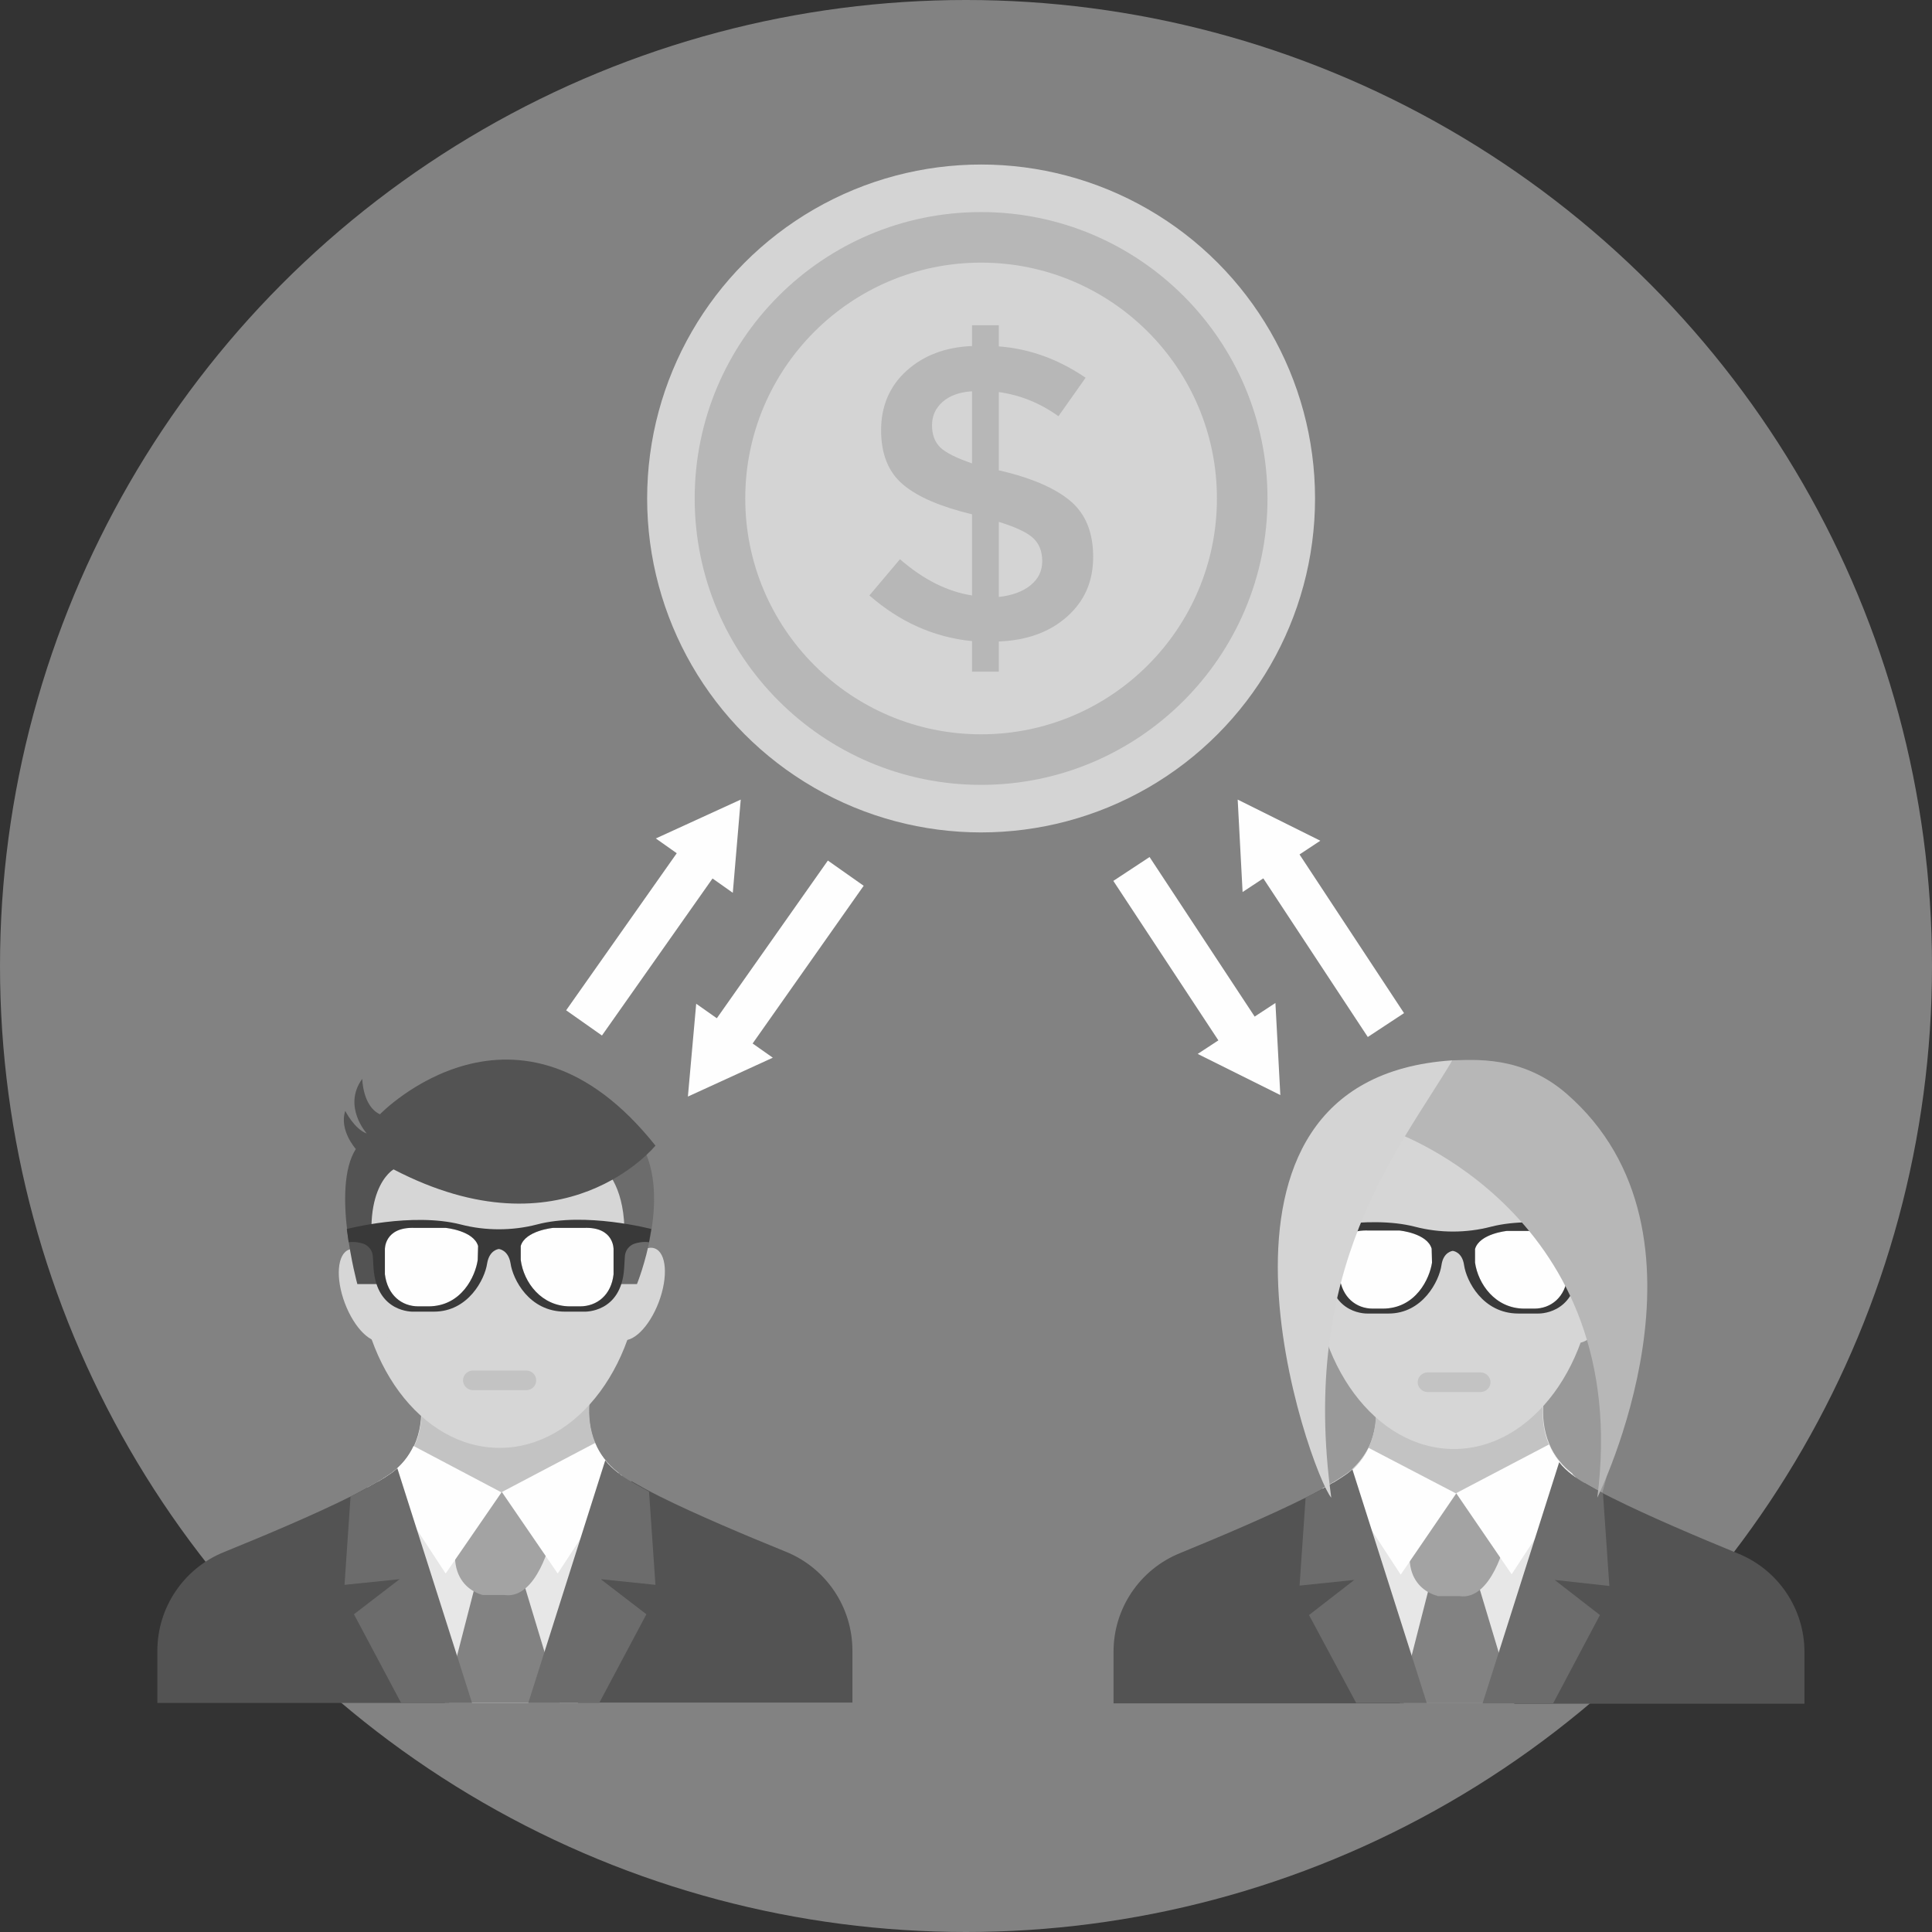 <?xml version="1.0" encoding="utf-8"?>
<!-- Generator: Adobe Illustrator 21.1.0, SVG Export Plug-In . SVG Version: 6.00 Build 0)  -->
<svg version="1.1" id="Capa_1" xmlns="http://www.w3.org/2000/svg" xmlns:xlink="http://www.w3.org/1999/xlink" x="0px" y="0px"
	 viewBox="0 0 512 512" style="enable-background:new 0 0 512 512;" xml:space="preserve">
<rect x="0" y="0" width="512" height="512" fill="#333333" stroke="none"/>
<style type="text/css">
	.st0{fill:#828282;}
	.st1{fill:#E7E7E7;}
	.st2{fill:#C3C3C3;}
	.st3{fill:#535353;}
	.st4{fill:#A3A3A3;}
	.st5{fill:#D6D6D6;}
	.st6{fill:#FEFEFE;}
	.st7{fill:#6C6C6C;}
	.st8{fill:#393939;}
	.st9{fill:#999999;}
	.st10{fill:#B7B7B7;}
	.st11{fill:#D4D4D4;}
</style>
<circle class="st0" cx="256" cy="256" r="256"/>
<path class="st1" d="M164.3,390.7c-1.7,4.2-2.5,8.4-3.4,12.9c-1.2,5.7-5.5,10.2-7.4,15.7c-3.6,10.4-2,21.4-0.3,32h-35.3
	c0.3-3.4-1.5-6.8-6-7.5c-0.6-0.1-1.2-0.2-1.8-0.3c0.4-0.2,0.4-1,0-2.4c0.1-3.1-0.3-6.1-1-9.1c-1.2-5.7,0.1-10.9-2.4-16.4
	c-2-4.3-6-5-9.3-3.6v-17.8c1.6-0.9,3.1-1.7,4.3-2.5c0.8-0.5,1.5-1,2.1-1.4c0.6-0.4,1.1-0.9,1.6-1.3c2-1.8,3.3-3.8,4.3-5.8
	c3.6-7.7,1.1-15.9,1.1-15.9h46.1c0,0-2.4,7.7,0.8,15.2c0.7,1.6,1.5,3.1,2.7,4.6c0.9,1.2,2.1,2.3,3.4,3.3
	C164,390.5,164.1,390.6,164.3,390.7z"/>
<path class="st2" d="M153.7,403.5c2-2.1,4.9-2.8,7.6-2.2c0.8-3.7,1.5-7.2,3-10.6c-0.1-0.1-0.3-0.2-0.4-0.3c-1.4-1-2.5-2.2-3.4-3.3
	c-1.2-1.5-2.1-3-2.7-4.6c-3.2-7.5-0.8-15.2-0.8-15.2h-46.1c0,0,2.5,8.2-1.1,15.9c-1,2-2.3,4-4.3,5.8c-0.5,0.5-1,0.9-1.6,1.3
	c-0.6,0.5-1.3,0.9-2.1,1.4c-1.2,0.8-2.7,1.6-4.3,2.5v7.9c4.6-7.1,12.6-10.3,16.6-2.9c4.2-2.1,9.6-1.3,10.9,4.1
	c0.9-0.1,1.9-0.1,2.9,0.2c2.2,0.5,5.8,3,8.1,2.4c3.5-1,6.8-2.7,10.3-3.7c3-0.8,5.5,0,7.3,1.6C153.5,403.7,153.6,403.6,153.7,403.5z"
	/>
<g>
	<path class="st3" d="M113.4,442.2c0-1.6-0.3-6.4-0.1-7.9c-0.4-1.2-0.6-4.6-0.6-6h-2.2v-5.6c-2.1-2.1-2.5-4.2-2.5-6.8
		c-1.5-1.6-2.7-3.7-3-5.7c-0.1-0.8-0.2-1.5-0.2-2.2c-1.5-1.7-2.8-5.6-3.1-7.5c-1.3-2.1-1.7-5.4-1.4-7.9c-2.1,1.2-4.6,2.6-7.4,4
		c-9.6,4.8-22.9,10.4-33.5,14.7c-10.7,4.3-17.7,14.7-17.7,26.2v13.8h77.3V450C115.8,448.9,113.5,445.8,113.4,442.2z"/>
	<path class="st3" d="M154.3,435.7c0-0.5,0-1-0.1-1.4c0.4-1.2,0.6-4.6,0.6-6h2.2v-5.6c1.5-1.5,2.5-3.6,2.5-5.9c0-0.3,0-0.6,0-1
		c2.3-2.4,3.2-5.1,3.3-7.9c1.5-1.7,2.8-5.6,3.1-7.5c1.3-2.1,1.7-5.4,1.4-7.9c2.1,1.2,4.6,2.6,7.4,4c9.6,4.8,22.9,10.4,33.5,14.7
		c10.7,4.3,17.7,14.7,17.7,26.2v13.8h-77.3V450C154.7,447.9,154.3,442.2,154.3,435.7z"/>
</g>
<polygon class="st0" points="148.4,451.3 117.9,451.3 127.1,415.6 137.6,415.6 "/>
<path class="st4" d="M128,422.7c0,0-12.8-2.5-4.8-21.2l9.7-6.1l7.6,3.1l5.5,9.4c0,0-3.6,16-12.3,14.8L128,422.7L128,422.7z"/>
<g>
	<path class="st5" d="M94.8,333c0,28,16.8,50.7,37.6,50.7S170,361,170,333l-4.3-23.3c0,0-9.1-7.1-10.4-8.4
		c-1.3-1.3-14.1-4.3-14.1-4.3l-28.7,1.9l-10.6,8.9L98.3,321L94.8,333z"/>
	<ellipse transform="matrix(0.936 -0.353 0.353 0.936 -114.896 56.348)" class="st5" cx="97" cy="343.1" rx="6" ry="12.9"/>
	<ellipse transform="matrix(0.353 -0.936 0.936 0.353 -211.694 379.936)" class="st5" cx="168.9" cy="343" rx="12.9" ry="6"/>
</g>
<g>
	<path class="st6" d="M132.9,395.5L118.1,417l-16.5-25.2c0.8-0.5,1.5-1,2.1-1.4c2.8-2.1,4.7-4.6,5.9-7.2L132.9,395.5z"/>
	<path class="st6" d="M164.8,391l-17,26l-14.8-21.6l24.7-13c1.2,2.8,3.1,5.5,6.2,7.9C164.1,390.6,164.4,390.8,164.8,391z"/>
</g>
<g>
	<path class="st7" d="M125.1,451.3h-18.8l-12.5-23.5l12.1-9.3L91.3,420l1.6-23.4c3.5-1.7,6.5-3.4,8.7-4.8c0.8-0.5,1.5-1,2.1-1.4
		c0.6-0.4,1.1-0.9,1.6-1.3L125.1,451.3z"/>
	<path class="st7" d="M159.2,418.5l12.1,9.3l-12.5,23.5H140l20.4-64.3c0.9,1.2,2.1,2.3,3.4,3.3c0.3,0.2,0.6,0.4,0.9,0.7
		c1.8,1.3,4.4,2.7,7.3,4.3l1.7,24.7L159.2,418.5z"/>
	<path class="st7" d="M153.8,305.8c0,0,16.7,2.5,10.2,34.5h4.8c0,0,9.2-22.6,1.4-36.6L153.8,305.8z"/>
</g>
<path class="st3" d="M173.7,303.6c0,0-24.1,29.9-69.4,6.3c0,0-10.1,5.6-3.8,30.4h-5.8c0,0-7-25.5-0.4-35.8c0,0-4.5-5-2.8-10.1
	c0,0,2.4,4.8,5.7,6c0,0-6.5-7.2-1.2-14.5c0,0,0.1,7.3,4.7,9.4C100.6,295.3,137.2,257.7,173.7,303.6z"/>
<g>
	<path class="st6" d="M126.6,333.9c-0.6,4.2-4.2,12.3-13.1,12.3h-2.6c-4.5,0-8.2-3-8.9-8.5v-6.6c0,0-0.2-6,7.9-5.7h8.2
		c0,0,7.4,0.7,8.6,4.8L126.6,333.9L126.6,333.9z"/>
	<path class="st6" d="M162.6,331.1v6.6c-0.6,5.5-4.4,8.5-8.9,8.5h-2.6c-7.6,0-12.3-6.3-13.1-12.3v-3.7c1.2-4.1,8.6-4.8,8.6-4.8h8.2
		C162.8,325.1,162.6,331.1,162.6,331.1z"/>
</g>
<path class="st8" d="M142.3,324.5c-6.5,1.7-13.7,1.7-20.2,0c-12.9-3.3-30.2,1.2-30.2,1.2l0.5,3.5c1.7-0.2,2.9,0.1,3.9,0.4
	c1.4,0.5,2.4,1.8,2.5,3.3l0.2,3.3c0.9,11.8,10.5,11.4,10.5,11.4h5.5c9.1,0,13.5-8.6,14.1-12.8c0.6-3.6,3.1-3.8,3.1-3.8
	s2.5,0.2,3.1,3.8c0.6,4.2,4.9,12.8,14.4,12.8h5.2c0,0,9.7,0.4,10.5-11.4l0.2-3.3c0.1-1.5,1.1-2.8,2.5-3.3c0.9-0.3,2.2-0.6,3.9-0.4
	l0.6-3.5C172.6,325.7,155.1,321.1,142.3,324.5z M126.6,333.9c-0.6,4.2-4.2,12.3-13.1,12.3h-2.6c-4.5,0-8.2-3-8.9-8.5v-6.6
	c0,0-0.2-6,7.9-5.7h8.2c0,0,7.4,0.7,8.6,4.8L126.6,333.9L126.6,333.9z M162.6,331.1v6.6c-0.6,5.5-4.4,8.5-8.9,8.5h-2.6
	c-7.6,0-12.3-6.3-13.1-12.3v-3.7c1.2-4.1,8.6-4.8,8.6-4.8h8.2C162.8,325.1,162.6,331.1,162.6,331.1z"/>
<path class="st2" d="M139.5,368.4h-14.2c-1.4,0-2.6-1.2-2.6-2.6l0,0c0-1.4,1.2-2.6,2.6-2.6h14.2c1.4,0,2.6,1.2,2.6,2.6l0,0
	C142.1,367.3,140.9,368.4,139.5,368.4z"/>
<ellipse class="st9" cx="388.4" cy="364.8" rx="40.4" ry="69.7"/>
<path class="st1" d="M417,391c-1.7,4.1-2.5,8.3-3.4,12.8c-1.2,5.7-5.5,10.2-7.3,15.6c-3.5,10.4-2,21.2-0.3,31.8h-35.1
	c0.3-3.4-1.5-6.7-5.9-7.4c-0.6-0.1-1.2-0.2-1.8-0.3c0.4-0.2,0.4-1,0-2.4c0.1-3.1-0.3-6.1-1-9.1c-1.2-5.7,0.1-10.8-2.4-16.3
	c-2-4.3-5.9-5-9.3-3.6v-17.7c1.6-0.9,3.1-1.7,4.3-2.5c0.8-0.5,1.5-1,2.1-1.4c0.6-0.4,1.1-0.9,1.6-1.3c1.9-1.8,3.3-3.8,4.3-5.8
	c3.6-7.7,1.1-15.8,1.1-15.8h45.9c0,0-2.4,7.6,0.8,15.1c0.6,1.5,1.5,3.1,2.7,4.5c0.9,1.2,2.1,2.3,3.4,3.3
	C416.7,390.8,416.9,390.9,417,391z"/>
<path class="st2" d="M406.5,403.8c1.9-2.1,4.9-2.7,7.5-2.2c0.7-3.7,1.5-7.1,3-10.6c-0.1-0.1-0.3-0.2-0.4-0.3c-1.4-1-2.5-2.1-3.4-3.3
	c-1.2-1.5-2.1-3-2.7-4.5c-3.2-7.5-0.8-15.1-0.8-15.1h-45.9c0,0,2.5,8.1-1.1,15.8c-1,2-2.3,4-4.3,5.8c-0.5,0.5-1,0.9-1.6,1.3
	c-0.6,0.5-1.3,0.9-2.1,1.4c-1.2,0.8-2.7,1.6-4.3,2.5v7.8c4.6-7.1,12.5-10.2,16.5-2.9c4.1-2.1,9.5-1.3,10.9,4.1
	c0.9-0.1,1.9-0.1,2.9,0.2c2.2,0.5,5.8,3,8,2.4c3.5-1,6.7-2.7,10.2-3.7c3-0.8,5.5,0,7.3,1.6C406.3,404,406.4,403.9,406.5,403.8z"/>
<g>
	<path class="st3" d="M366.4,442.2c0-1.6-0.3-6.4-0.1-7.9c-0.4-1.2-0.6-4.6-0.6-5.9h-2.1v-5.5c-2.1-2.1-2.5-4.2-2.5-6.8
		c-2.2-2.4-3.2-5-3.2-7.9c-1.5-1.7-2.8-5.6-3.1-7.5c-1.3-2.1-1.7-5.4-1.4-7.8c-2.1,1.2-4.5,2.6-7.4,4c-9.6,4.8-22.8,10.4-33.3,14.7
		c-10.6,4.3-17.6,14.6-17.6,26.1v13.7h76.9V450C368.8,448.9,366.5,445.8,366.4,442.2z"/>
	<path class="st3" d="M407.1,435.8c0-0.5,0-1-0.1-1.4c0.4-1.2,0.6-4.6,0.6-5.9h2.1v-5.5c2.1-2.1,2.5-4.2,2.5-6.8
		c2.2-2.4,3.2-5,3.2-7.9c1.6-1.8,2.8-5.7,3.1-7.5c1.3-2.1,1.7-5.4,1.4-7.8c2.1,1.2,4.5,2.6,7.4,4c9.6,4.8,22.8,10.4,33.3,14.7
		c10.6,4.3,17.6,14.6,17.6,26.1v13.7h-76.9V450C407.4,447.9,407.1,442.2,407.1,435.8z"/>
</g>
<polygon class="st0" points="401.2,451.3 370.9,451.3 380,415.7 390.5,415.7 "/>
<path class="st4" d="M380.9,422.9c0,0-12.7-2.5-4.7-21l9.7-6.1l7.6,3.1l5.5,9.4c0,0-3.6,15.9-12.2,14.7H380.9z"/>
<g>
	<path class="st5" d="M347.9,333.6c0,27.9,16.7,50.4,37.4,50.4s37.4-22.6,37.4-50.4l-4.3-23.2c0,0-9.1-7-10.4-8.3
		s-14.1-4.3-14.1-4.3l-28.5,1.9l-10.5,8.9C350.1,326.7,347.9,333.6,347.9,333.6z"/>
	<path class="st5" d="M355.6,341.6c2.5,6.6,2,12.9-1,14.1c-3.1,1.2-7.6-3.3-10.1-9.9C338.6,329.9,349.7,325.7,355.6,341.6z"/>
	<path class="st5" d="M416.1,341.6c-2.5,6.6-2,12.9,1,14.1c3.1,1.2,7.6-3.3,10.1-9.9C433.1,329.9,422.1,325.7,416.1,341.6z"/>
</g>
<g>
	<path class="st6" d="M385.9,395.8l-14.7,21.5l-16.4-25.1c0.8-0.5,1.5-1,2.1-1.4c2.8-2.1,4.6-4.6,5.8-7.1L385.9,395.8z"/>
	<path class="st6" d="M417.5,391.4l-16.9,25.8l-14.7-21.5l24.6-12.9c1.2,2.8,3.1,5.5,6.1,7.8C416.9,390.9,417.2,391.1,417.5,391.4z"
		/>
</g>
<g>
	<path class="st7" d="M378.1,451.3h-18.7L346.9,428l12-9.3l-14.5,1.5l1.6-23.3c3.5-1.7,6.4-3.3,8.7-4.8c0.8-0.5,1.5-1,2.1-1.4
		c0.6-0.4,1.1-0.9,1.6-1.3L378.1,451.3z"/>
	<path class="st7" d="M412,418.7l12,9.3l-12.4,23.4h-18.7l20.3-63.9c0.9,1.2,2.1,2.3,3.4,3.3c0.3,0.2,0.6,0.4,0.9,0.7
		c1.8,1.2,4.3,2.7,7.3,4.2l1.7,24.6L412,418.7z"/>
</g>
<g>
	<path class="st6" d="M379.5,334.6c-0.6,4.1-4.2,12.2-13.1,12.2h-2.6c-4.4,0-8.2-3-8.8-8.5c0-5.6-1.5-12.6,7.8-12.2h8.1
		c0,0,7.3,0.7,8.5,4.8L379.5,334.6L379.5,334.6z"/>
	<path class="st6" d="M415.4,338.3c-0.6,5.5-4.4,8.5-8.8,8.5H404c-7.8,0-12.3-6.6-13.1-12.2v-3.6c1.2-4.1,8.5-4.8,8.5-4.8h8.1
		C416.6,325.7,415.4,332,415.4,338.3z"/>
</g>
<path class="st8" d="M395.1,325.1c-6.5,1.7-13.6,1.7-20.1,0c-12.8-3.3-30,1.2-30,1.2l0.5,3.5c6.6-0.6,6.3,3,6.5,7
	c0.9,11.8,10.5,11.3,10.5,11.3h5.5c9,0,13.4-8.6,14-12.8c0.5-3.6,3-3.8,3-3.8s2.5,0.2,3,3.8c0.6,4.1,4.9,12.8,14.4,12.8h5.2
	c0,0,9.6,0.4,10.5-11.3c0.3-4,0.1-7.6,6.5-7l0.6-3.5C425.3,326.4,407.9,321.8,395.1,325.1z M379.5,334.6
	c-0.6,4.1-4.2,12.2-13.1,12.2h-2.6c-4.4,0-8.2-3-8.8-8.5c0-5.6-1.5-12.6,7.8-12.2h8.1c0,0,7.3,0.7,8.5,4.8L379.5,334.6L379.5,334.6z
	 M415.4,338.3c-0.6,5.5-4.4,8.5-8.8,8.5H404c-7.8,0-12.3-6.6-13.1-12.2v-3.6c1.2-4.1,8.5-4.8,8.5-4.8h8.1
	C416.6,325.7,415.4,332,415.4,338.3z"/>
<path class="st2" d="M392.4,368.9h-14.1c-1.4,0-2.6-1.2-2.6-2.6l0,0c0-1.4,1.2-2.6,2.6-2.6h14.1c1.4,0,2.6,1.2,2.6,2.6l0,0
	C395,367.7,393.8,368.9,392.4,368.9z"/>
<path class="st10" d="M369.5,300c0,0,63.4,22.1,53.8,96.9c0,0,34.7-69.9-8.2-107.1c-11.8-10.2-24.5-8.9-30.2-8.8L369.5,300z"/>
<g>
	<path class="st11" d="M352.8,396.9c-5.5-6.3-42.9-111,32.1-115.9C370.2,305.5,344.4,335.7,352.8,396.9z"/>
	<circle class="st11" cx="260" cy="132.1" r="88.5"/>
</g>
<g>
	<path class="st10" d="M260,208c-41.8,0-75.9-34-75.9-75.9s34-75.9,75.9-75.9s75.9,34,75.9,75.9S301.8,208,260,208z M260,69.6
		c-34.5,0-62.5,28-62.5,62.5s28,62.5,62.5,62.5s62.5-28,62.5-62.5S294.5,69.6,260,69.6z"/>
	<path class="st10" d="M257.6,178v-8.1c-10.1-1-19.2-5.1-27.2-12.1l8.1-9.6c6.2,5.4,12.6,8.6,19.1,9.6v-21.5
		c-8.3-2-14.4-4.6-18.3-7.9s-5.8-8.1-5.8-14.4s2.2-11.6,6.7-15.7c4.5-4.1,10.3-6.3,17.4-6.6v-5.5h7.1v5.6c8.1,0.6,15.8,3.4,23,8.3
		l-7.2,10.2c-4.9-3.5-10.1-5.6-15.8-6.4v20.8h0.3c8.5,2,14.7,4.7,18.7,8.1c4,3.4,6,8.3,6,14.8c0,6.5-2.3,11.7-6.9,15.8
		c-4.6,4.1-10.6,6.3-18.1,6.6v8L257.6,178L257.6,178z M249.8,106.5c-1.9,1.7-2.8,3.7-2.8,6.2s0.7,4.4,2.2,5.9
		c1.5,1.4,4.3,2.8,8.4,4.2v-19.1C254.2,103.9,251.6,104.9,249.8,106.5z M273.1,155.1c2.1-1.7,3.1-3.8,3.1-6.4c0-2.6-0.8-4.6-2.4-6.1
		c-1.6-1.5-4.6-2.9-9.1-4.3v19.9C268.2,157.8,271,156.8,273.1,155.1z"/>
</g>
<g>
	
		<rect x="143.2" y="243.3" transform="matrix(0.576 -0.818 0.818 0.576 -131.468 244.737)" class="st6" width="53.9" height="11.6"/>
	<polygon class="st6" points="194.2,236.6 196.3,211.9 173.8,222.2 	"/>
	
		<rect x="181.5" y="247.7" transform="matrix(0.576 -0.818 0.818 0.576 -118.814 277.939)" class="st6" width="53.9" height="11.6"/>
	<polygon class="st6" points="184.5,266 182.3,290.6 204.8,280.3 	"/>
	
		<rect x="346.9" y="222.8" transform="matrix(0.835 -0.55 0.55 0.835 -79.092 234.983)" class="st6" width="11.5" height="53.4"/>
	<polygon class="st6" points="329.3,236.4 328,211.9 349.9,222.8 	"/>
	
		<rect x="308.8" y="226" transform="matrix(0.835 -0.55 0.55 0.835 -87.103 214.577)" class="st6" width="11.5" height="53.4"/>
	<polygon class="st6" points="338,265.8 339.3,290.2 317.4,279.3 	"/>
</g>
</svg>
